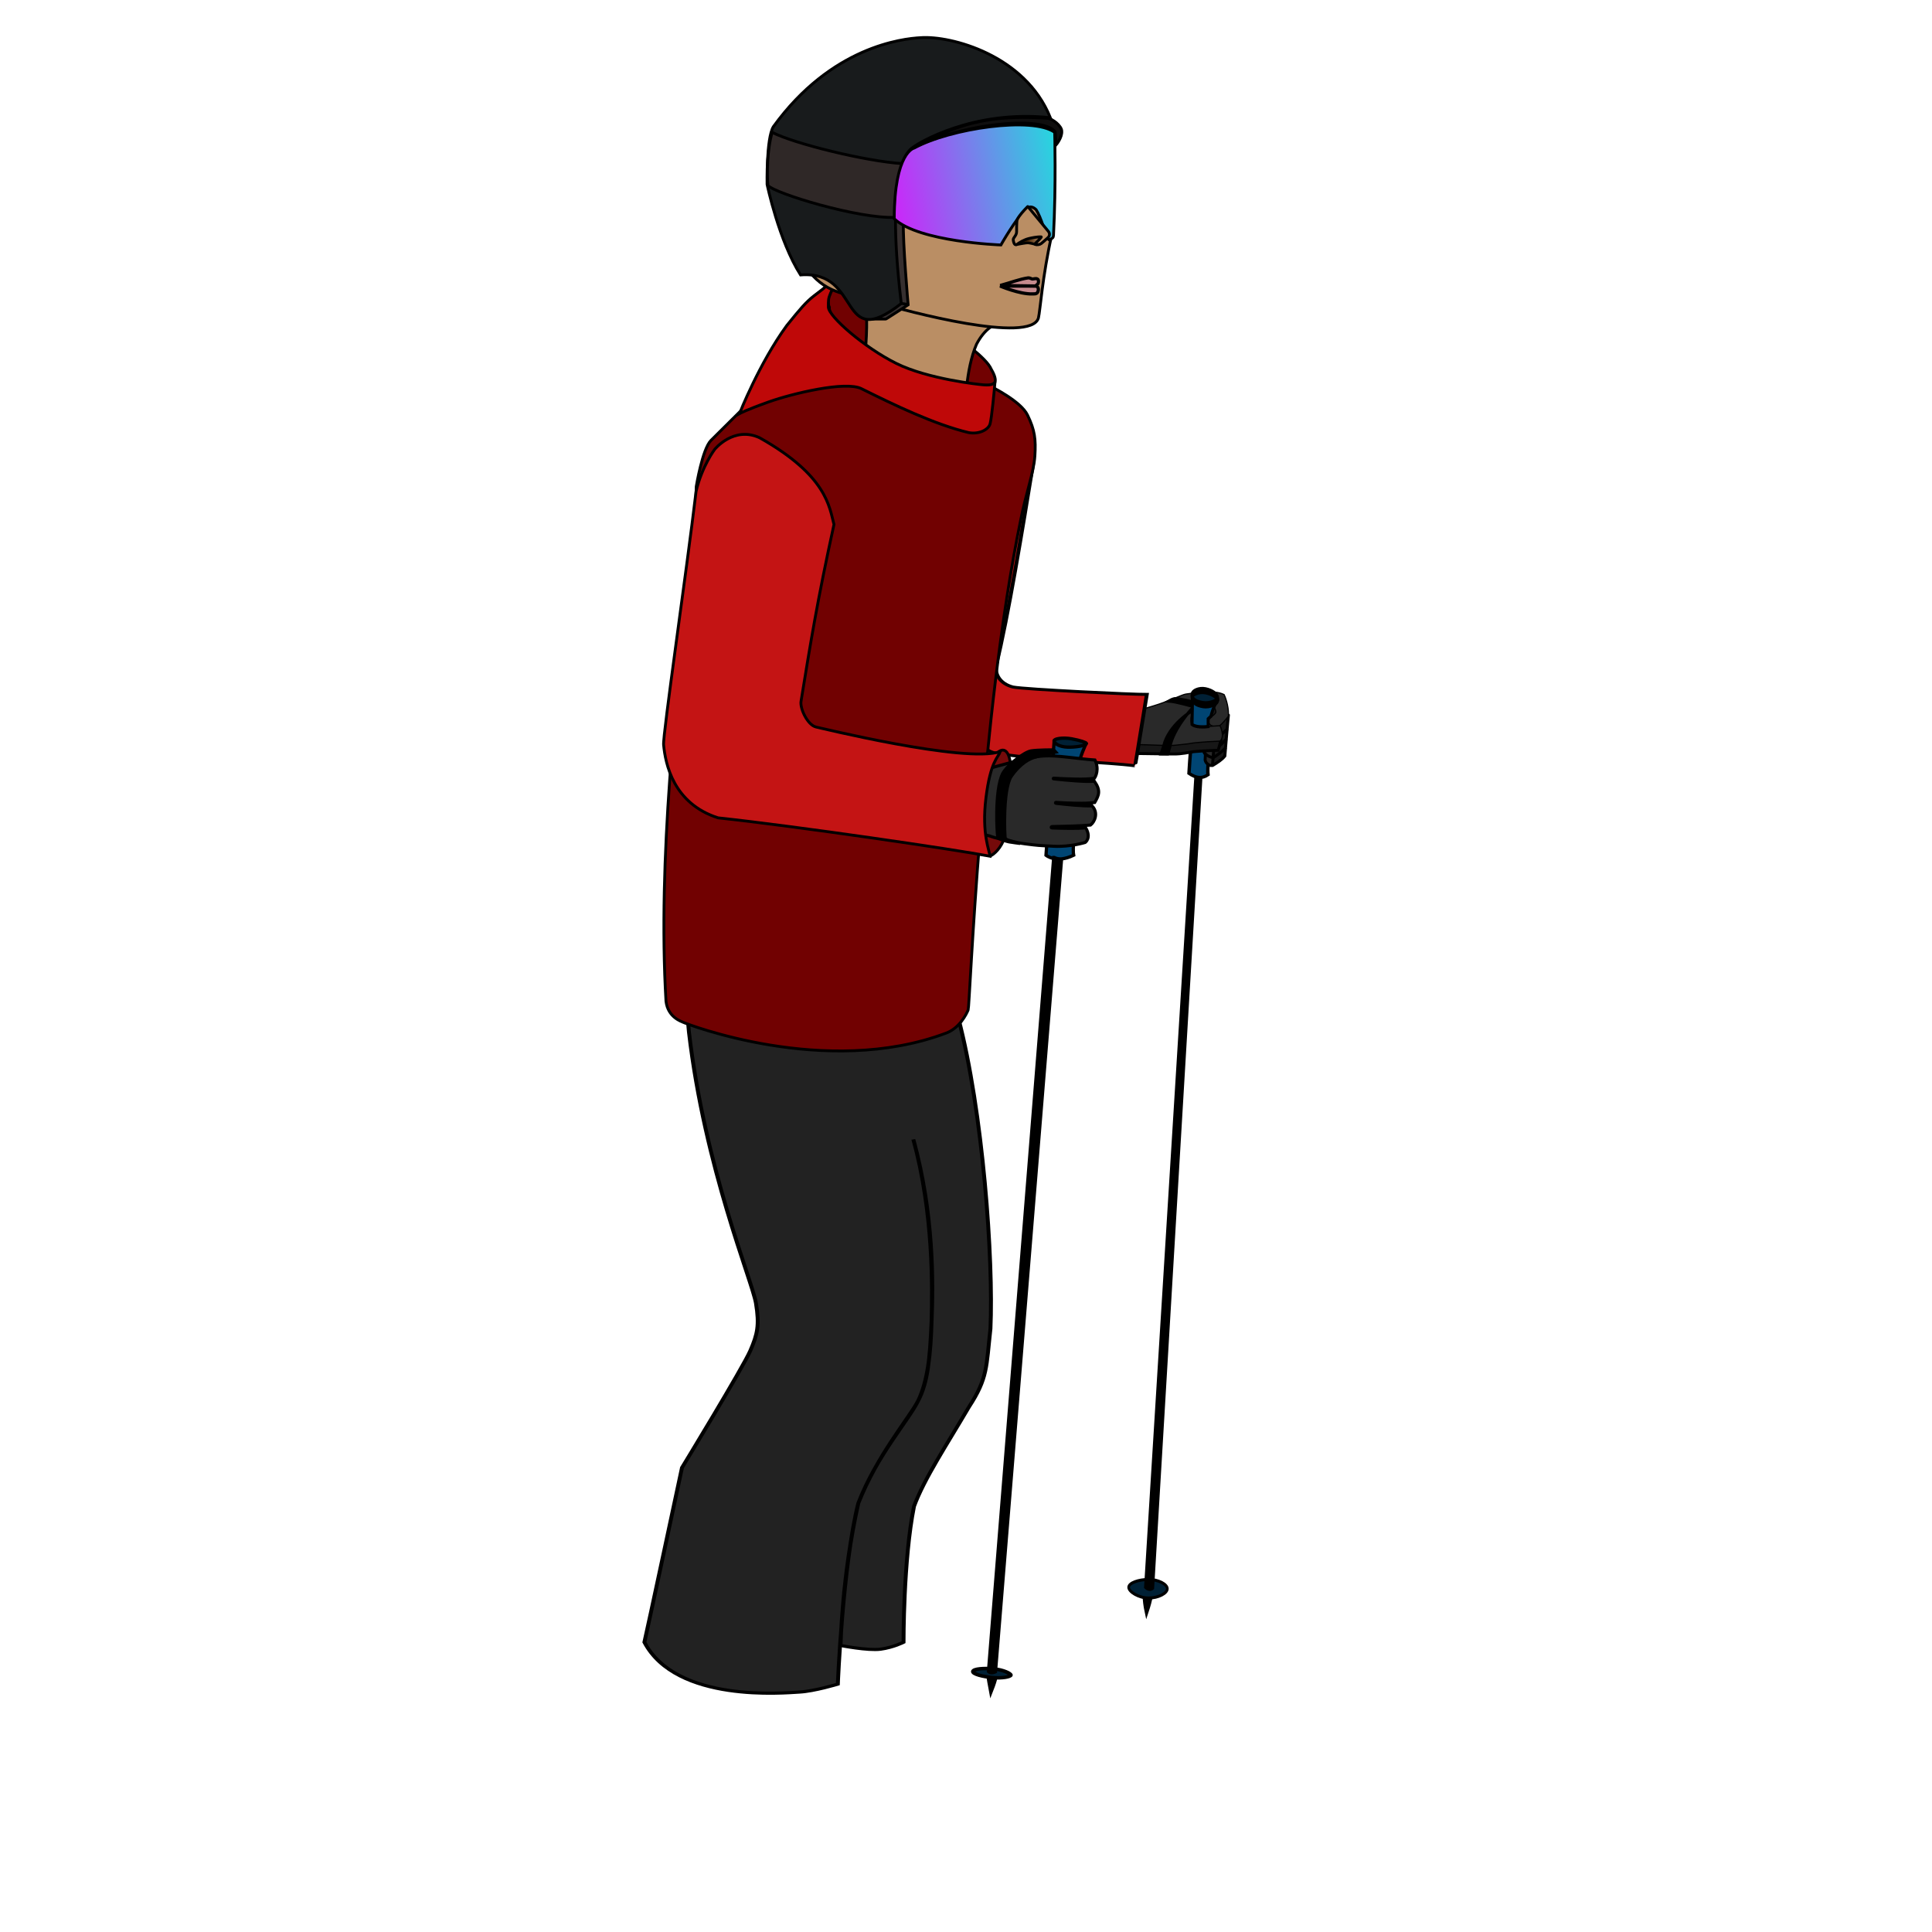 <?xml version="1.0" encoding="UTF-8" standalone="no" ?>
<!DOCTYPE svg PUBLIC "-//W3C//DTD SVG 1.1//EN" "http://www.w3.org/Graphics/SVG/1.1/DTD/svg11.dtd">
<svg xmlns="http://www.w3.org/2000/svg" xmlns:xlink="http://www.w3.org/1999/xlink" version="1.1" width="640" height="640" viewBox="0 0 640 640" xml:space="preserve">
<desc>Created with Fabric.js 4.6.0</desc>
<defs>
</defs>
<g transform="matrix(0.94 0 0 0.94 302.01 116.67)" id="_Pewxf18bfmf1nyGISoMA"  >
<path style="stroke: rgb(0,0,0); stroke-width: 1; stroke-dasharray: none; stroke-linecap: butt; stroke-dashoffset: 0; stroke-linejoin: miter; stroke-miterlimit: 4; fill: rgb(113,1,1); fill-rule: nonzero; opacity: 1;" vector-effect="non-scaling-stroke"  transform=" translate(0, 0)" d="M 16.053 -5.124 C 16.053 -5.124 26.332 1.86 28.047 6.02 C 31.239 11.461 28.047 11.636 28.047 11.636 L 20.515 32.149 L 16.053 29.175 L 8.294 16.956 L 2.154 14.158 L -16.888 -0.666 C -16.888 -0.666 -29.603 -11.935 -29.006 -15.844 C -31.022 -20.084 -25.934 -30.196 -22.913 -32.049 C -19.815 -34.053 16.053 -5.124 16.053 -5.124 z" stroke-linecap="round" />
</g>
<g transform="matrix(0.94 0 0 0.94 310.02 107.4)" id="Z1cOXzjOmlbckTPzeDBV5"  >
<path style="stroke: rgb(0,0,0); stroke-width: 1; stroke-dasharray: none; stroke-linecap: butt; stroke-dashoffset: 0; stroke-linejoin: miter; stroke-miterlimit: 4; fill: rgb(186,142,100); fill-rule: nonzero; opacity: 1;" vector-effect="non-scaling-stroke"  transform=" translate(0, 0)" d="M -26.24 -10.6 L -1.109 -29.684 C -1.109 -29.684 30.506 -0.459 29.639 -0.459 C 28.5 -0.459 20.077 -3.947 14.318 7.066 C 10.441 15.976 10.344 29.684 10.344 29.684 L -29.656 29.684 C -29.656 29.684 -25.746 21.781 -25.028 11.78 C -22.899 -11.344 -26.712 -10.6 -26.712 -10.6" stroke-linecap="round" />
</g>
<g transform="matrix(1.21 0 0 1.05 380.39 530.47)" id="bcnSquYJvX4BhoP2i2rEL"  >
<path style="stroke: rgb(0,0,0); stroke-width: 1; stroke-dasharray: none; stroke-linecap: butt; stroke-dashoffset: 0; stroke-linejoin: miter; stroke-miterlimit: 4; fill: rgb(0,0,0); fill-rule: nonzero; opacity: 1;" vector-effect="non-scaling-stroke"  transform=" translate(0, 0)" d="M -1.027 -3.501 C -1.027 -3.501 -1.284 -0.785 -0.471 3.501 C 0.745 -0.693 1.066 -3.501 1.066 -3.501 z" stroke-linecap="round" />
</g>
<g transform="matrix(0.88 0 0 1 380.29 526.29)" id="mc2EogxUU7Kwbg2ko_PXy"  >
<path style="stroke: rgb(0,0,0); stroke-width: 1; stroke-dasharray: none; stroke-linecap: butt; stroke-dashoffset: 0; stroke-linejoin: miter; stroke-miterlimit: 4; fill: rgb(0,32,53); fill-rule: nonzero; opacity: 1;" vector-effect="non-scaling-stroke"  transform=" translate(0, 0)" d="M 0.233 3.074 C -3.46 3.074 -7.28 1.004 -7.28 -0.471 C -7.28 -1.947 -3.46 -3.074 0.233 -3.074 C 3.926 -3.074 7.28 -1.476 7.28 4.440892098500626e-16 C 7.28 1.476 3.926 3.074 0.233 3.074 z" stroke-linecap="round" />
</g>
<g transform="matrix(0.74 0 0 1.22 388.78 389.91)" id="2mWTbLnRFJnOnMYiIaWty"  >
<path style="stroke: rgb(0,0,0); stroke-width: 1; stroke-dasharray: none; stroke-linecap: butt; stroke-dashoffset: 0; stroke-linejoin: miter; stroke-miterlimit: 4; fill: rgb(0,0,0); fill-rule: nonzero; opacity: 1;" vector-effect="non-scaling-stroke"  transform=" translate(0, 0)" d="M 10.089 -111.886 L -12.724 111.316 C -12.724 111.316 -10.934 112.413 -9.248 111.563 C -9.249 111.317 12.724 -111.886 12.724 -111.886 z" stroke-linecap="round" />
</g>
<g transform="matrix(1.13 0 0 1.05 397.74 248.52)" id="XSsl5jOqeVvP-hDmkCFsF"  >
<path style="stroke: rgb(0,0,0); stroke-width: 1; stroke-dasharray: none; stroke-linecap: butt; stroke-dashoffset: 0; stroke-linejoin: miter; stroke-miterlimit: 4; fill: rgb(0,69,115); fill-rule: nonzero; opacity: 1;" vector-effect="non-scaling-stroke"  transform=" translate(0, 0)" d="M -2.337 -8.599 C -2.337 -8.599 -3.34 4.955 -3.43 7.29 C -1.378 8.812 0.37 9.07 2.149 7.731 C 1.774 4.2 3.43 -8.377 3.43 -8.377 z" stroke-linecap="round" />
</g>
<g transform="matrix(0.98 0 0 0.98 402.33 246.29)" id="2ggB2-s7IEHlYcuW1ETJt"  >
<path style="stroke: rgb(0,0,0); stroke-width: 1; stroke-dasharray: none; stroke-linecap: butt; stroke-dashoffset: 0; stroke-linejoin: miter; stroke-miterlimit: 4; fill: rgb(41,41,41); fill-rule: nonzero; opacity: 1;" vector-effect="non-scaling-stroke"  transform=" translate(0, 0)" d="M 3.546 -2.57 C 3.546 -2.57 -0.368 7.076 -0.809 7.42 C -1.769 7.619 -2.959 6.725 -3.184 5.612 L -3.084 3.651 C -3.084 3.651 -3.246 3.47 -3.493 3.079 C -3.826 2.601 -2.486 -6.797 -2.346 -7.448" stroke-linecap="round" />
</g>
<g transform="matrix(0.98 0 0 0.98 399.06 242.4)" id="dpJagaW9-njpyrbum8nG6"  >
<path style="stroke: rgb(0,0,0); stroke-width: 1; stroke-dasharray: none; stroke-linecap: butt; stroke-dashoffset: 0; stroke-linejoin: miter; stroke-miterlimit: 4; fill: rgb(23,23,23); fill-rule: nonzero; opacity: 1;" vector-effect="non-scaling-stroke"  transform=" translate(0, 0)" d="M -8.025 -3.513 L 0.66 -11.383 L 8.025 -5.576 C 8.025 -5.576 6.944 6.245 6.822 8.203 C 5.787 9.515 4.191 10.482 2.736 11.373 L 2.736 11.373 C 2.716 11.386 2.69 11.386 2.669 11.373 C 2.649 11.361 2.637 11.338 2.639 11.314 C 2.881 8.332 3.27 3.564 3.339 2.276 C 3.339 2.276 0.052 2.813 0.242 1.925 C 0.529 0.589 -8.025 -3.513 -8.025 -3.513 z" stroke-linecap="round" />
</g>
<g transform="matrix(0.98 0 0 0.98 402.47 249.31)" id="FYgIcqOrpNlM7OmlPW4b6"  >
<path style="stroke: rgb(0,0,0); stroke-width: 1; stroke-dasharray: none; stroke-linecap: butt; stroke-dashoffset: 0; stroke-linejoin: miter; stroke-miterlimit: 4; fill: rgb(255,255,255); fill-opacity: 0; fill-rule: nonzero; opacity: 1;" vector-effect="non-scaling-stroke"  transform=" translate(0, 0)" d="M 3.672 -1.674 C 1.873 0.257 -0.378 1.576 -0.551 1.674 C -1.739 1.679 -3.256 0.59 -3.672 -0.065" stroke-linecap="round" />
</g>
<g transform="matrix(0.98 0 0 0.98 403.3 246.54)" id="1T-r6nc_xDS5mupoFgc0C"  >
<path style="stroke: rgb(0,0,0); stroke-width: 1; stroke-dasharray: none; stroke-linecap: butt; stroke-dashoffset: 0; stroke-linejoin: miter; stroke-miterlimit: 4; fill: rgb(255,255,255); fill-opacity: 0; fill-rule: nonzero; opacity: 1;" vector-effect="non-scaling-stroke"  transform=" translate(0, 0)" d="M 3.014 -1.839 C 1.958 -0.443 -0.524 1.653 -0.896 1.823 C -1.803 1.949 -2.959 1.338 -3.014 0.339" stroke-linecap="round" />
</g>
<g transform="matrix(0.98 0 0 0.98 404.59 243.15)" id="NUIOS1fSaZLt8keviWFOr"  >
<path style="stroke: rgb(0,0,0); stroke-width: 1; stroke-dasharray: none; stroke-linecap: butt; stroke-dashoffset: 0; stroke-linejoin: miter; stroke-miterlimit: 4; fill: rgb(255,255,255); fill-opacity: 0; fill-rule: nonzero; opacity: 1;" vector-effect="non-scaling-stroke"  transform=" translate(0, 0)" d="M 2.019 -1.754 C 0.428 0.015 -2.019 1.754 -2.019 1.754" stroke-linecap="round" />
</g>
<g transform="matrix(0.98 0 0 0.98 401.54 240.68)" id="VykZpsWtblae1LkM2qNHF"  >
<path style="stroke: rgb(0,0,0); stroke-width: 1; stroke-dasharray: none; stroke-linecap: butt; stroke-dashoffset: 0; stroke-linejoin: miter; stroke-miterlimit: 4; fill: rgb(59,59,59); fill-rule: nonzero; opacity: 1;" vector-effect="non-scaling-stroke"  transform=" translate(0, 0)" d="M -1.403 -1.722 L -1.525 1.722 L 1.033 1.722 L 1.525 -1.16 z" stroke-linecap="round" />
</g>
<g transform="matrix(0.98 0 0 0.98 388.21 247.17)" id="vlIqCzBntUP3AV_2-rKt7"  >
<path style="stroke: rgb(0,0,0); stroke-width: 1; stroke-dasharray: none; stroke-linecap: butt; stroke-dashoffset: 0; stroke-linejoin: miter; stroke-miterlimit: 4; fill: rgb(23,23,23); fill-rule: nonzero; opacity: 1;" vector-effect="non-scaling-stroke"  transform=" translate(0, 0)" d="M 16.568 -1.901 L 15.64 1.387 C 15.64 1.387 9.386 1.632 7.45 1.855 C 5.514 2.077 3.588 2.692 0.407 2.65 C -0.194 2.641 -16.568 2.421 -16.568 2.421 L -15.864 -1.901 L 15.377 -2.652 z" stroke-linecap="round" />
</g>
<g transform="matrix(0.38 0 0 0.38 388.9 238.06)" id="vyWWLEYzWwhGlMhkPWvdq"  >
<path style="stroke: rgb(0,0,0); stroke-width: 1; stroke-dasharray: none; stroke-linecap: butt; stroke-dashoffset: 0; stroke-linejoin: miter; stroke-miterlimit: 4; fill: rgb(41,41,41); fill-rule: nonzero; opacity: 1;" vector-effect="non-scaling-stroke"  transform=" translate(0, 0)" d="M -39.833 -5.185 C -39.833 -5.185 -26.113 -8.33 -13.302 -12.61 C -2.51 -16.216 7.39 -21.026 10.361 -21.44 C 14.739 -21.92 34.453 -25.814 43.703 -20.98 C 45.825 -16.663 48.067 -7.791 47.363 -2.104 C 45.654 0.254 42.043 4.369 39.886 6.128 C 39.646 6.103 35.202 6.458 35.202 6.458 C 35.202 6.458 30.267 7.28 29.624 0.774 C 29.624 0.774 35.853 -3.709 36.35 -5.185 C 36.848 -6.661 35.486 -9.934 34.063 -10.848 C 32.713 -11.715 22.796 -8.953 17.384 -7.451 L 17.384 -7.451 C 16.836 -7.299 16.406 -6.874 16.247 -6.328 C 15.275 -2.984 14.198 0.635 15.088 4.16 C 16.054 7.987 28.704 6.888 28.704 6.888 L 40.121 6.128 C 40.121 6.128 44.701 15.525 40.121 19.583 L 29.252 20.14 C 29.252 20.14 16.725 21.004 14.671 21.549 C 12.617 22.093 7 22.429 1.838 23.104 C -3.325 23.778 -16.505 23.017 -24.78 22.78 C -33.054 22.544 -47.495 22.215 -47.495 22.215 z" stroke-linecap="round" />
</g>
<g transform="matrix(1 0 0 1.08 399.09 235.66)" id="LmsPzzPhmQMJkZCj8JGuL"  >
<path style="stroke: rgb(0,0,0); stroke-width: 1; stroke-dasharray: none; stroke-linecap: butt; stroke-dashoffset: 0; stroke-linejoin: miter; stroke-miterlimit: 4; fill: rgb(0,69,115); fill-rule: nonzero; opacity: 1;" vector-effect="non-scaling-stroke"  transform=" translate(0, 0)" d="M -4.212 3.981 C -3.074 4.895 -0.27 4.821 1.133 4.649 C 1.146 4.251 1.133 2.277 1.133 2.277 L 2.028 1.519 C 2.028 1.519 2.75 -1.329 4.212 -3.442 C 2.739 -5.059 -4.044 -4.728 -4.044 -4.728 C -4.044 -4.728 -4.18 1.054 -4.212 3.981 z" stroke-linecap="round" />
</g>
<g transform="matrix(1.02 0 0 2.39 399.14 231.11)" id="kivUDzH29MSIhYz_H7Pzw"  >
<path style="stroke: rgb(0,0,0); stroke-width: 1; stroke-dasharray: none; stroke-linecap: butt; stroke-dashoffset: 0; stroke-linejoin: miter; stroke-miterlimit: 4; fill: rgb(0,32,53); fill-rule: nonzero; opacity: 1;" vector-effect="non-scaling-stroke"  transform=" translate(0, 0)" d="M -4.182 -0.298 C -4.208 -0.638 -2.085 -1.152 0.25 -0.949 C 2.585 -0.745 4.182 -0.179 4.182 0.175 C 4.23 0.618 1.568 1.124 -0.614 0.965 C -2.796 0.806 -4.198 0.485 -4.182 -0.298 z" stroke-linecap="round" />
</g>
<g transform="matrix(1.24 0 0 0.99 344.15 202.61)" id="btd2ib_VICwj2LYtWw3Zw"  >
<path style="stroke: rgb(0,0,0); stroke-width: 1; stroke-dasharray: none; stroke-linecap: butt; stroke-dashoffset: 0; stroke-linejoin: miter; stroke-miterlimit: 4; fill: rgb(196,20,20); fill-rule: nonzero; opacity: 1;" vector-effect="non-scaling-stroke"  transform=" translate(0, 0)" d="M -28.82 -20.992 L -2.721 -51.322 L -2.721 -51.322 C -2.476 -51.606 -2.113 -51.666 -1.818 -51.469 C -1.522 -51.273 -1.36 -50.864 -1.414 -50.452 C -4.367 -27.832 -8.235 1.882 -11.4 17.871 C -11.861 20.937 -10.399 24.115 -6.922 25.231 C -3.507 26.044 25.222 27.746 28.82 27.706 C 28.689 28.485 25.771 51.65 25.668 51.584 C 18.14 50.354 1.791 49.843 -10.768 47.555 C -17.397 46.347 -15.536 38.825 -15.536 38.825 z" stroke-linecap="round" />
</g>
<g transform="matrix(1.29 0 0 1.04 270.87 437.13)" id="3uTsJxLJmDz1xzVxYROyc"  >
<path style="stroke: rgb(0,0,0); stroke-width: 1; stroke-dasharray: none; stroke-linecap: butt; stroke-dashoffset: 0; stroke-linejoin: miter; stroke-miterlimit: 4; fill: rgb(34,34,34); fill-rule: nonzero; opacity: 1;" vector-effect="non-scaling-stroke"  transform=" translate(0, 0)" d="M 29.244 0.578 C 29.017 10.927 28.27 19.48 25.822 25.8 C 23.374 32.121 15.169 43.231 10.433 58.481 C 6.217 81.596 5.873 103.801 5.873 103.801 C 5.873 103.801 12.902 105.533 16.169 104.981 C 19.437 104.429 22.045 102.772 22.045 102.772 C 22.045 102.772 21.978 76.518 24.731 59.516 C 27.378 50.618 33.076 40.043 38.807 27.915 C 43.699 18.632 43.257 15.112 44.363 2.933 C 45.174 -18.998 42.428 -66.415 36.076 -96.243 C 15.95 -119.345 -37.117 -134.942 -33.065 -91.63 C -29.012 -48.317 -16.782 -12.197 -15.848 -5.193 C -14.914 1.811 -15.459 4.637 -17.299 9.9 C -19.139 15.162 -34.844 47.153 -34.844 47.153 C -34.844 47.153 -44.026 100.45 -44.501 102.772 C -36.259 122.215 -8.486 118.894 -4.677 118.641 C -0.867 118.388 5.177 116.107 5.177 116.107 C 5.177 116.107 6.406 78.28 10.433 58.481 C 15.398 42.924 23.43 31.493 25.822 25.8 C 28.214 20.108 28.825 12.939 29.244 0.578 C 29.662 -11.784 29.819 -33.744 24.56 -57.403 C 29.809 -33.779 29.47 -9.771 29.244 0.578 z" stroke-linecap="round" />
</g>
<g transform="matrix(0.94 0 0 0.94 281.43 233.99)" id="Ru17dsZ68rZdzHIjl7ZRH"  >
<path style="stroke: rgb(0,0,0); stroke-width: 1; stroke-dasharray: none; stroke-linecap: butt; stroke-dashoffset: 0; stroke-linejoin: miter; stroke-miterlimit: 4; fill: rgb(113,1,1); fill-rule: nonzero; opacity: 1;" vector-effect="non-scaling-stroke"  transform=" translate(0, 0)" d="M -27.842 -114.581 C -27.842 -114.581 -48.435 -94.168 -48.861 -93.711 C -51.893 -90.609 -54.029 -77.473 -54.029 -77.473 C -54.029 -77.473 -54.123 -66.06 -56.893 -41.029 C -60.877 -5.041 -67.673 53.922 -64.696 103.902 C -64.021 109.651 -59.19 111.06 -58.55 111.379 C -57.91 111.698 -8.492 131.081 33.916 115.186 C 38.715 113.477 41.219 108.438 41.801 106.948 C 42.383 105.459 46.15 3.116 60.246 -65.39 C 62.046 -74.776 64.933 -82.373 65.308 -88.262 C 65.682 -94.151 65.282 -97.362 62.727 -102.621 C 60.433 -107.552 49.746 -112.751 49.746 -112.751 L 46.618 -110.032 L 41.367 -110.032 L 23.375 -109.834 L -2.96 -121.439 z" stroke-linecap="round" />
</g>
<g transform="matrix(1.09 0 0 1.09 353.08 265.39)" id="cUx_KpCEx61WS8n-mxtN3"  >
<path style="stroke: rgb(0,0,0); stroke-width: 1; stroke-dasharray: none; stroke-linecap: butt; stroke-dashoffset: 0; stroke-linejoin: miter; stroke-miterlimit: 4; fill: rgb(0,69,115); fill-rule: nonzero; opacity: 1;" vector-effect="non-scaling-stroke"  transform=" translate(0, 0)" d="M 6.034 -17.24 C 6.034 -17.24 4.221 -13.346 3.997 -11.204 C 3.853 -9.543 1.774 13.791 2.356 16.434 C -2.957 19.038 -6.034 16.434 -6.034 16.434 L -3.607 -17.591 z" stroke-linecap="round" />
</g>
<g transform="matrix(1.1 0 0 1.1 354.51 246.01)" id="xvEeWiDUvIim92diznEaQ"  >
<path style="stroke: rgb(0,0,0); stroke-width: 1; stroke-dasharray: none; stroke-linecap: butt; stroke-dashoffset: 0; stroke-linejoin: miter; stroke-miterlimit: 4; fill: rgb(0,32,53); fill-rule: nonzero; opacity: 1;" vector-effect="non-scaling-stroke"  transform=" translate(0, 0)" d="M -4.873 -0.519 C -4.926 -1.174 -2.284 -1.65 0.465 -1.151 C 3.213 -0.652 4.888 -0 4.874 0.215 C 4.817 0.941 1.476 1.441 -0.837 1.347 C -3.15 1.253 -4.722 0.367 -4.873 -0.519 z" stroke-linecap="round" />
</g>
<g transform="matrix(0.94 0 0 0.94 322.35 265.94)" id="DBFbxwvZug91QvOdo0qBY"  >
<path style="stroke: rgb(0,0,0); stroke-width: 1; stroke-dasharray: none; stroke-linecap: butt; stroke-dashoffset: 0; stroke-linejoin: miter; stroke-miterlimit: 4; fill: rgb(117,10,10); fill-rule: nonzero; opacity: 1;" vector-effect="non-scaling-stroke"  transform=" translate(0, 0)" d="M 9.076 -18.046 C 9.076 -18.046 12.43 -20.891 13.217 -13.352 C 14.004 -5.814 12.291 9.391 10.692 13.28 C 9.093 17.169 6.397 18.572 6.397 18.572 L -13.414 4.343 z" stroke-linecap="round" />
</g>
<g transform="matrix(1.02 0 0 1.02 343.17 265.37)" id="4ajvL7tmvsG3hnV_kXP9x"  >
<path style="stroke: rgb(0,0,0); stroke-width: 1; stroke-dasharray: none; stroke-linecap: butt; stroke-dashoffset: 0; stroke-linejoin: miter; stroke-miterlimit: 4; fill: rgb(41,41,41); fill-rule: nonzero; opacity: 1;" vector-effect="non-scaling-stroke"  transform=" translate(0, 0)" d="M -19.127 10.327 L -20.363 -5.878 L -15.385 -10.526 C -15.385 -10.526 -2.147 -14.488 2.577 -14.657 C 6.655 -14.968 13.899 -13.687 19.157 -13.343 C 20.629 -10.366 19.392 -7.94 18.993 -7.425 C 16.344 -6.907 10.109 -7.183 5.744 -7.44 L 5.744 -7.44 C 5.683 -7.444 5.629 -7.397 5.624 -7.336 C 5.619 -7.274 5.664 -7.22 5.726 -7.214 C 10.082 -6.752 16.248 -6.176 18.978 -6.459 C 21.148 -3.326 20.443 -1.904 19.079 0.469 C 15.72 0.897 10.643 0.681 6.5 0.421 L 6.5 0.421 C 6.418 0.416 6.347 0.477 6.34 0.559 C 6.333 0.64 6.392 0.713 6.473 0.722 C 10.333 1.172 15.189 1.657 18.22 1.548 C 20.483 3.949 18.941 6.888 17.72 7.784 C 14.485 8.071 9.31 8.211 5.164 8.278 L 5.164 8.278 C 5.043 8.28 4.946 8.378 4.945 8.498 C 4.944 8.618 5.038 8.718 5.159 8.723 C 8.791 8.866 13.324 8.948 16.174 8.71 C 18.1 11.964 15.997 13.433 15.997 13.433 C 15.997 13.433 11.087 14.946 5.841 14.672 C 0.594 14.398 0.722 14.425 -3.329 13.908 C -7.38 13.39 -7.558 12.886 -10.25 12.521 C -12.941 12.156 -14.985 11.337 -14.985 11.337 z" stroke-linecap="round" />
</g>
<g transform="matrix(0.94 0 0 0.94 275.6 213.76)" id="YrwH4dh29wXADBc0NcN5X"  >
<path style="stroke: rgb(0,0,0); stroke-width: 1; stroke-dasharray: none; stroke-linecap: butt; stroke-dashoffset: 0; stroke-linejoin: miter; stroke-miterlimit: 4; fill: rgb(196,20,20); fill-rule: nonzero; opacity: 1;" vector-effect="non-scaling-stroke"  transform=" translate(0, 0)" d="M -41.322 -69.049 C -41.322 -69.049 -45.811 -63.173 -47.898 -54.197 C -51.195 -26.428 -59.683 31.888 -59.335 35.086 C -58.702 41.731 -55.946 55.771 -40.139 60.81 C -12.634 63.763 43.682 72.009 55.679 74.332 C 55.602 72.477 52.665 66.579 54.272 53.691 C 55.879 40.803 58.542 39.601 59.345 37.451 C 47.001 41.717 -5.355 28.801 -5.565 28.816 C -8.57 28.177 -11.329 22.302 -10.901 19.726 C -7.539 -0.922 -5.195 -15.558 0.711 -42.593 C -0.929 -48.674 -1.714 -59.786 -25.514 -73.143 C -34.645 -77.348 -41.322 -69.049 -41.322 -69.049 z" stroke-linecap="round" />
</g>
<g transform="matrix(0.94 0 0 0.94 339.99 263.9)" id="FtGagPzSDSLORmpOIJIb3"  >
<path style="stroke: rgb(0,0,0); stroke-width: 1; stroke-dasharray: none; stroke-linecap: butt; stroke-dashoffset: 0; stroke-linejoin: miter; stroke-miterlimit: 4; fill: rgb(0,0,0); fill-rule: nonzero; opacity: 1;" vector-effect="non-scaling-stroke"  transform=" translate(0, 0)" d="M 9.657 -16.549 C 9.657 -16.549 4.095 -16.557 1.686 -16.189 C -0.723 -15.822 -6.709 -11.264 -8.405 -8.142 C -11.375 -2.08 -10.386 13.72 -10.087 14.43 C -9.506 15.246 -6.446 15.904 -5.995 16.007 C -5.543 16.111 -2.188 16.549 -2.188 16.549 C -2.188 16.549 -6.964 15.561 -7.368 14.612 C -7.632 14.156 -8.257 -2.246 -5.361 -7.002 C -3.101 -10.289 -0.344 -12.712 2.531 -13.697 C 5.405 -14.682 10.487 -15.663 10.487 -15.663 z" stroke-linecap="round" />
</g>
<g transform="matrix(0.94 0 0 0.94 287.28 118.3)" id="l1AGQ-ajw9uXN4GCUl3nc"  >
<path style="stroke: rgb(0,0,0); stroke-width: 1; stroke-dasharray: none; stroke-linecap: butt; stroke-dashoffset: 0; stroke-linejoin: miter; stroke-miterlimit: 4; fill: rgb(191,8,8); fill-rule: nonzero; opacity: 1;" vector-effect="non-scaling-stroke"  transform=" translate(0, 0)" d="M 45.02 8.786 C 44.804 11.525 43.873 21.475 43.29 23.537 C 42.707 25.599 39.379 27.267 35.761 26.602 C 23.639 23.689 9.554 16.883 -2.001 11.142 C -7.558 8.291 -26.415 12.844 -34.542 15.725 C -42.669 18.606 -45.02 19.913 -45.02 19.913 C -45.02 19.913 -38.035 2.133 -28.366 -11.113 C -23.567 -17.102 -21.524 -19.407 -18.966 -21.438 C -17.644 -22.487 -15.62 -23.933 -14.914 -24.624 C -13.534 -25.975 -10.436 -26.16 -9.811 -26.488 C -7.726 -27.586 -11.837 -25.017 -12.808 -22.799 C -13.778 -20.582 -13.695 -19.983 -13.693 -17.618 C -13.59 -14.282 -0.92 -3.312 10.266 2.23 C 21.451 7.772 39.646 9.686 40.904 9.761 C 42.163 9.836 44.309 10.017 45.02 8.786 z" stroke-linecap="round" />
</g>
<g transform="matrix(0.94 0 0 0.94 307.91 67.99)" id="0ONBLAkjJvizTGCYYFQxw"  >
<path style="stroke: rgb(0,0,0); stroke-width: 1; stroke-dasharray: none; stroke-linecap: butt; stroke-dashoffset: 0; stroke-linejoin: miter; stroke-miterlimit: 4; fill: rgb(186,142,100); fill-rule: nonzero; opacity: 1;" vector-effect="non-scaling-stroke"  transform=" translate(0, 0)" d="M 0.977 -43.24 C 0.977 -43.24 -49.587 14.502 -42.563 23.176 C -35.54 31.851 -28.86 31.013 -18.349 34.235 C -7.837 37.456 35.668 48.945 38.383 39.737 C 39.028 37.056 39.773 25.118 43.062 10.537 C 46.35 -4.043 0.977 -43.24 0.977 -43.24 z" stroke-linecap="round" />
</g>
<g transform="matrix(0.94 0 0 0.94 294.63 88.78)" id="I4SDJYM-FCuOMEKFxjcH9"  >
<path style="stroke: rgb(0,0,0); stroke-width: 1; stroke-dasharray: none; stroke-linecap: butt; stroke-dashoffset: 0; stroke-linejoin: miter; stroke-miterlimit: 4; fill: rgb(54,47,47); fill-rule: nonzero; opacity: 1;" vector-effect="non-scaling-stroke"  transform=" translate(0, 0)" d="M 4.925 -16.498 C 4.65 -9.218 6.597 12.962 6.597 12.962 L -1.063 17.884 L -1.063 17.884 C -1.171 17.953 -1.295 17.989 -1.423 17.989 L -6.597 17.989 L -3.104 -16.498 C -3.104 -16.498 0.137 -17.989 2.144 -17.989 C 3.22 -17.233 4.925 -16.498 4.925 -16.498 z" stroke-linecap="round" />
</g>
<g transform="matrix(0.94 0 0 0.94 301.02 59.13)" id="R3KeYptwqA21Z5_Vh5Wmn"  >
<path style="stroke: rgb(0,0,0); stroke-width: 1; stroke-dasharray: none; stroke-linecap: butt; stroke-dashoffset: 0; stroke-linejoin: miter; stroke-miterlimit: 4; fill: rgb(24,27,28); fill-rule: nonzero; opacity: 1;" vector-effect="non-scaling-stroke"  transform=" translate(0, 0)" d="M 49.921 -21.43 C 40.994 -43.653 14.676 -50.356 4.331 -49.635 C -2.239 -49.312 -27.268 -46.486 -47.694 -18.264 C -50.209 -14.22 -49.91 2.062 -49.91 2.062 C -49.91 2.062 -45.76 21.99 -38.116 33.981 C -16.142 32.241 -25.166 61.646 -2.614 44.058 C -8.719 -6.964 0.673 -10.319 1.943 -11.298 C 3.097 -12.186 22.361 -24.382 49.921 -21.43 z" stroke-linecap="round" />
</g>
<g transform="matrix(0.94 0 0 0.94 276.54 57.94)" id="_UPOpr4u4DMFq5dMgEtim"  >
<path style="stroke: rgb(0,0,0); stroke-width: 1; stroke-dasharray: none; stroke-linecap: butt; stroke-dashoffset: 0; stroke-linejoin: miter; stroke-miterlimit: 4; fill: rgb(47,40,39); fill-rule: nonzero; opacity: 1;" vector-effect="non-scaling-stroke"  transform=" translate(0, 0)" d="M -22.076 -14.991 C -23.883 -8.88 -23.968 0.115 -23.558 3.726 C -21.271 6.471 8.352 15.561 21.41 14.963 C 21.266 3.854 23.76 -3.979 23.76 -3.979 C 10.861 -4.804 -14.287 -11.001 -22.076 -14.991 z" stroke-linecap="round" />
</g>
<g transform="matrix(0.94 0 0 0.94 322.87 61.26)" id="JMDo1buzcn2563Z1Qyo_n"  >
<linearGradient id="SVGID_0" gradientUnits="userSpaceOnUse" gradientTransform="matrix(1 0 0 1 -28.34 -21.15)"  x1="-14.643" y1="24.585" x2="71.38" y2="7.592">
<stop offset="0%" style="stop-color:rgb(239,0,255);stop-opacity: 1"/>
<stop offset="100%" style="stop-color:rgb(0,255,216);stop-opacity: 1"/>
</linearGradient>
<path style="stroke: rgb(0,0,0); stroke-width: 1; stroke-dasharray: none; stroke-linecap: butt; stroke-dashoffset: 0; stroke-linejoin: miter; stroke-miterlimit: 4; fill: url(#SVGID_0); fill-rule: nonzero; opacity: 1;" vector-effect="non-scaling-stroke"  transform=" translate(0, 0)" d="M -28.343 11.924 C -19.72 20.135 9.249 21.154 9.249 21.154 C 9.249 21.154 14.641 11.648 18.072 8.544 C 18.072 8.544 19.529 6.653 21.667 8.736 C 22.551 10.117 23.399 12.279 24.169 14.559 C 24.522 15.606 25.825 19.485 26.294 19.352 C 27.405 18.855 27.727 18.56 27.779 17.847 C 28.716 -0.08 28.203 -18.53 28.203 -18.53 C 20.4 -24.175 -8.5 -19.964 -21.321 -12.996 C -21.321 -12.996 -28.306 -11.646 -28.343 11.924 z" stroke-linecap="round" />
</g>
<g transform="matrix(0.94 0 0 0.94 326.79 44.13)" id="zRvdQbU1YM0Lc5eXdfDn3"  >
<path style="stroke: rgb(0,0,0); stroke-width: 1; stroke-dasharray: none; stroke-linecap: butt; stroke-dashoffset: 0; stroke-linejoin: miter; stroke-miterlimit: 4; fill: rgb(15,14,14); fill-rule: nonzero; opacity: 1;" vector-effect="non-scaling-stroke"  transform=" translate(0, 0)" d="M 24.548 4.068 C 24.548 4.068 26.684 1.57 26.52 -0.728 C 26.516 -2.606 23.194 -5.138 21.597 -5.236 C -4.936 -7.128 -14.539 -0.195 -26.529 5.553 C -11.186 -2.722 18.995 -6.793 24.196 -0.528 z" stroke-linecap="round" />
</g>
<g transform="matrix(1.05 0 0 0.87 340.9 79.36)" id="rdq-DSfoRrvc5awtS4Xhh"  >
<linearGradient id="SVGID_428_1" gradientUnits="userSpaceOnUse" gradientTransform="matrix(1 0 0 1 -4.32 -1.94)"  x1="3.409" y1="1.693" x2="8.195" y2="1.35">
<stop offset="0%" style="stop-color:#3E1E00;stop-opacity: 1"/>
<stop offset="100%" style="stop-color:#BA8E64;stop-opacity: 1"/>
</linearGradient>
<path style="stroke: rgb(0,0,0); stroke-width: 1; stroke-dasharray: none; stroke-linecap: butt; stroke-dashoffset: 0; stroke-linejoin: miter; stroke-miterlimit: 4; fill: url(#SVGID_428_1); fill-rule: nonzero; opacity: 1;" vector-effect="non-scaling-stroke"  transform=" translate(0, 0)" d="M -4.273 1.541 C -4.328 1.618 -4.336 1.728 -4.294 1.816 C -4.252 1.904 -4.169 1.951 -4.086 1.934 C -2.842 1.672 -0.916 1.208 -0.299 1.266 C 0.384 1.33 1.455 1.674 2.312 1.909 L 2.312 1.909 C 2.374 1.926 2.439 1.9 2.48 1.842 L 4.321 -0.75 L -1.829 -1.937 z" stroke-linecap="round" />
</g>
<g transform="matrix(0.94 0 0 0.94 341.65 74.75)" id="iMxfdvYWGuv4XJ19PUbOc"  >
<path style="stroke: rgb(0,0,0); stroke-width: 1; stroke-dasharray: none; stroke-linecap: butt; stroke-dashoffset: 0; stroke-linejoin: miter; stroke-miterlimit: 4; fill: rgb(186,142,100); fill-rule: nonzero; opacity: 1;" vector-effect="non-scaling-stroke"  transform=" translate(0, 0)" d="M -5.196 6.681 C -4.152 5.92 -2.528 4.924 -0.798 4.518 C -0.033 4.343 2.026 3.882 3.456 3.956 C 3.767 3.972 2.06 5.622 1.29 6.364 L 1.29 6.364 C 1.252 6.401 1.236 6.455 1.249 6.507 C 1.261 6.559 1.301 6.6 1.351 6.615 C 2.024 6.815 2.923 6.73 3.456 6.318 C 3.866 6 4.816 5.21 5.977 4.115 C 6.91 3.007 5.977 1.989 5.977 1.989 L -1.215 -6.712 L -1.215 -6.712 C -1.226 -6.725 -1.242 -6.733 -1.259 -6.733 C -1.276 -6.734 -1.293 -6.727 -1.305 -6.715 C -2.659 -5.311 -4.255 -3.67 -4.989 -2.092 C -5.247 -1.369 -5.196 2.134 -5.196 2.134 C -5.181 3.506 -6.449 4.219 -6.389 4.998 C -6.33 5.598 -6.061 7.024 -5.196 6.681 z" stroke-linecap="round" />
</g>
<g transform="matrix(0.94 0 0 0.94 299.52 100.66)" id="VNSGNoX_VIuZDsS3yibzT"  >
<path style="stroke: rgb(0,0,0); stroke-width: 1; stroke-dasharray: none; stroke-linecap: butt; stroke-dashoffset: 0; stroke-linejoin: miter; stroke-miterlimit: 4; fill: rgb(255,255,255); fill-opacity: 0; fill-rule: nonzero; opacity: 1;" vector-effect="non-scaling-stroke"  transform=" translate(0, 0)" d="M 1.112 0.189 L -1.112 -0.189" stroke-linecap="round" />
</g>
<g transform="matrix(1.08 0 0 1.08 337.64 96.06)" id="vH_7U6LPSR5ZBTPRgBanJ"  >
<path style="stroke: rgb(0,0,0); stroke-width: 1; stroke-dasharray: none; stroke-linecap: butt; stroke-dashoffset: 0; stroke-linejoin: miter; stroke-miterlimit: 4; fill: rgb(198,138,141); fill-rule: nonzero; opacity: 1;" vector-effect="non-scaling-stroke"  transform=" translate(0, 0)" d="M -5.866 -1.209 C -5.866 -1.209 0.092 1.321 3.961 1.205 C 4.573 1.131 5.55 1.463 5.822 0.197 C 6.093 -1.068 5.021 -1.209 5.021 -1.209 z" stroke-linecap="round" />
</g>
<g transform="matrix(1.06 0 0 1.06 337.67 93.39)" id="u9h8oMyXYBD4ijRxcFlJn"  >
<path style="stroke: rgb(0,0,0); stroke-width: 1; stroke-dasharray: none; stroke-linecap: butt; stroke-dashoffset: 0; stroke-linejoin: miter; stroke-miterlimit: 4; fill: rgb(198,138,141); fill-rule: nonzero; opacity: 1;" vector-effect="non-scaling-stroke"  transform=" translate(0, 0)" d="M -5.975 1.107 C -2.601 0.197 0.039 -0.88 2.804 -1.272 C 3.325 -1.289 3.794 -0.938 4.051 -0.905 C 4.308 -0.872 5.126 -1.183 5.581 -0.952 C 6.036 -0.721 5.975 -0.501 5.97 0.118 C 5.965 0.737 4.942 1.272 4.942 1.272 z" stroke-linecap="round" />
</g>
<g transform="matrix(1.51 0 0 1.51 328.67 556.86)" id="7QqZU40JBiE6hr4QgwQcK"  >
<path style="stroke: rgb(0,0,0); stroke-width: 1; stroke-dasharray: none; stroke-linecap: butt; stroke-dashoffset: 0; stroke-linejoin: miter; stroke-miterlimit: 4; fill: rgb(0,0,0); fill-rule: nonzero; opacity: 1;" vector-effect="non-scaling-stroke"  transform=" translate(0, 0)" d="M -0.91 -2.001 C -0.91 -2.001 -0.762 -0.757 -0.243 2.001 C 0.81 -0.67 0.91 -1.872 0.91 -1.872 z" stroke-linecap="round" />
</g>
<g transform="matrix(1.44 0 0 1.15 328.57 554.26)" id="J3uwh5E3PfkGWtvTt2MnT"  >
<path style="stroke: rgb(0,0,0); stroke-width: 1; stroke-dasharray: none; stroke-linecap: butt; stroke-dashoffset: 0; stroke-linejoin: miter; stroke-miterlimit: 4; fill: rgb(0,32,53); fill-rule: nonzero; opacity: 1;" vector-effect="non-scaling-stroke"  transform=" translate(0, 0)" d="M 0.145 1.268 C -2.007 1.005 -4.348 0.335 -4.304 -0.489 C -4.26 -1.313 -1.672 -1.496 0.48 -1.232 C 2.632 -0.968 4.333 0.074 4.304 0.567 C 4.275 1.06 2.297 1.532 0.145 1.268 z" stroke-linecap="round" />
</g>
<g transform="matrix(1.06 0 0 1.06 339.56 418.83)" id="VQmuM0Cde6jWv3E0Qq8JH"  >
<path style="stroke: rgb(0,0,0); stroke-width: 1; stroke-dasharray: none; stroke-linecap: butt; stroke-dashoffset: 0; stroke-linejoin: miter; stroke-miterlimit: 4; fill: rgb(0,0,0); fill-rule: nonzero; opacity: 1;" vector-effect="non-scaling-stroke"  transform=" translate(0, 0)" d="M 8.992 -127.638 C 8.992 -127.638 -11.403 126.736 -11.442 127.254 C -10.628 128.068 -9.234 127.337 -9.234 127.337 L 11.442 -126.944" stroke-linecap="round" />
</g>
<g transform="matrix(1 0 0 1 391.09 232.71)" id="ZTx3377mDPkqi6EAaqFHk"  >
<path style="stroke: rgb(0,0,0); stroke-width: 1; stroke-dasharray: none; stroke-linecap: butt; stroke-dashoffset: 0; stroke-linejoin: miter; stroke-miterlimit: 4; fill: rgb(0,0,0); fill-rule: nonzero; opacity: 1;" vector-effect="non-scaling-stroke"  transform=" translate(0, 0)" d="M 3.919 1.276 C 3.919 1.276 -1.446 -0.303 -3.919 -0.464 C -3.542 -0.675 -2.773 -1.119 -2.043 -1.274 C -0.207 -1.341 3.919 -0.206 3.919 -0.206 L 3.684 1.276" stroke-linecap="round" />
</g>
<g transform="matrix(1 0 0 1 389.83 242.13)" id="S-7HXlGIt0uzz6mLsJObQ"  >
<path style="stroke: rgb(0,0,0); stroke-width: 1; stroke-dasharray: none; stroke-linecap: butt; stroke-dashoffset: 0; stroke-linejoin: miter; stroke-miterlimit: 4; fill: rgb(0,0,0); fill-rule: nonzero; opacity: 1;" vector-effect="non-scaling-stroke"  transform=" translate(0, 0)" d="M 5.246 -6.797 C 5.246 -6.797 -2.679 -2.167 -4.346 4.993 C -4.99 6.876 -5.246 7.642 -5.246 7.642 L -2.976 7.642 C -2.976 7.642 -2.762 7.027 -2.356 5.438 C -1.062 -1.036 5.246 -7.642 5.246 -7.642" stroke-linecap="round" />
</g>
</svg>